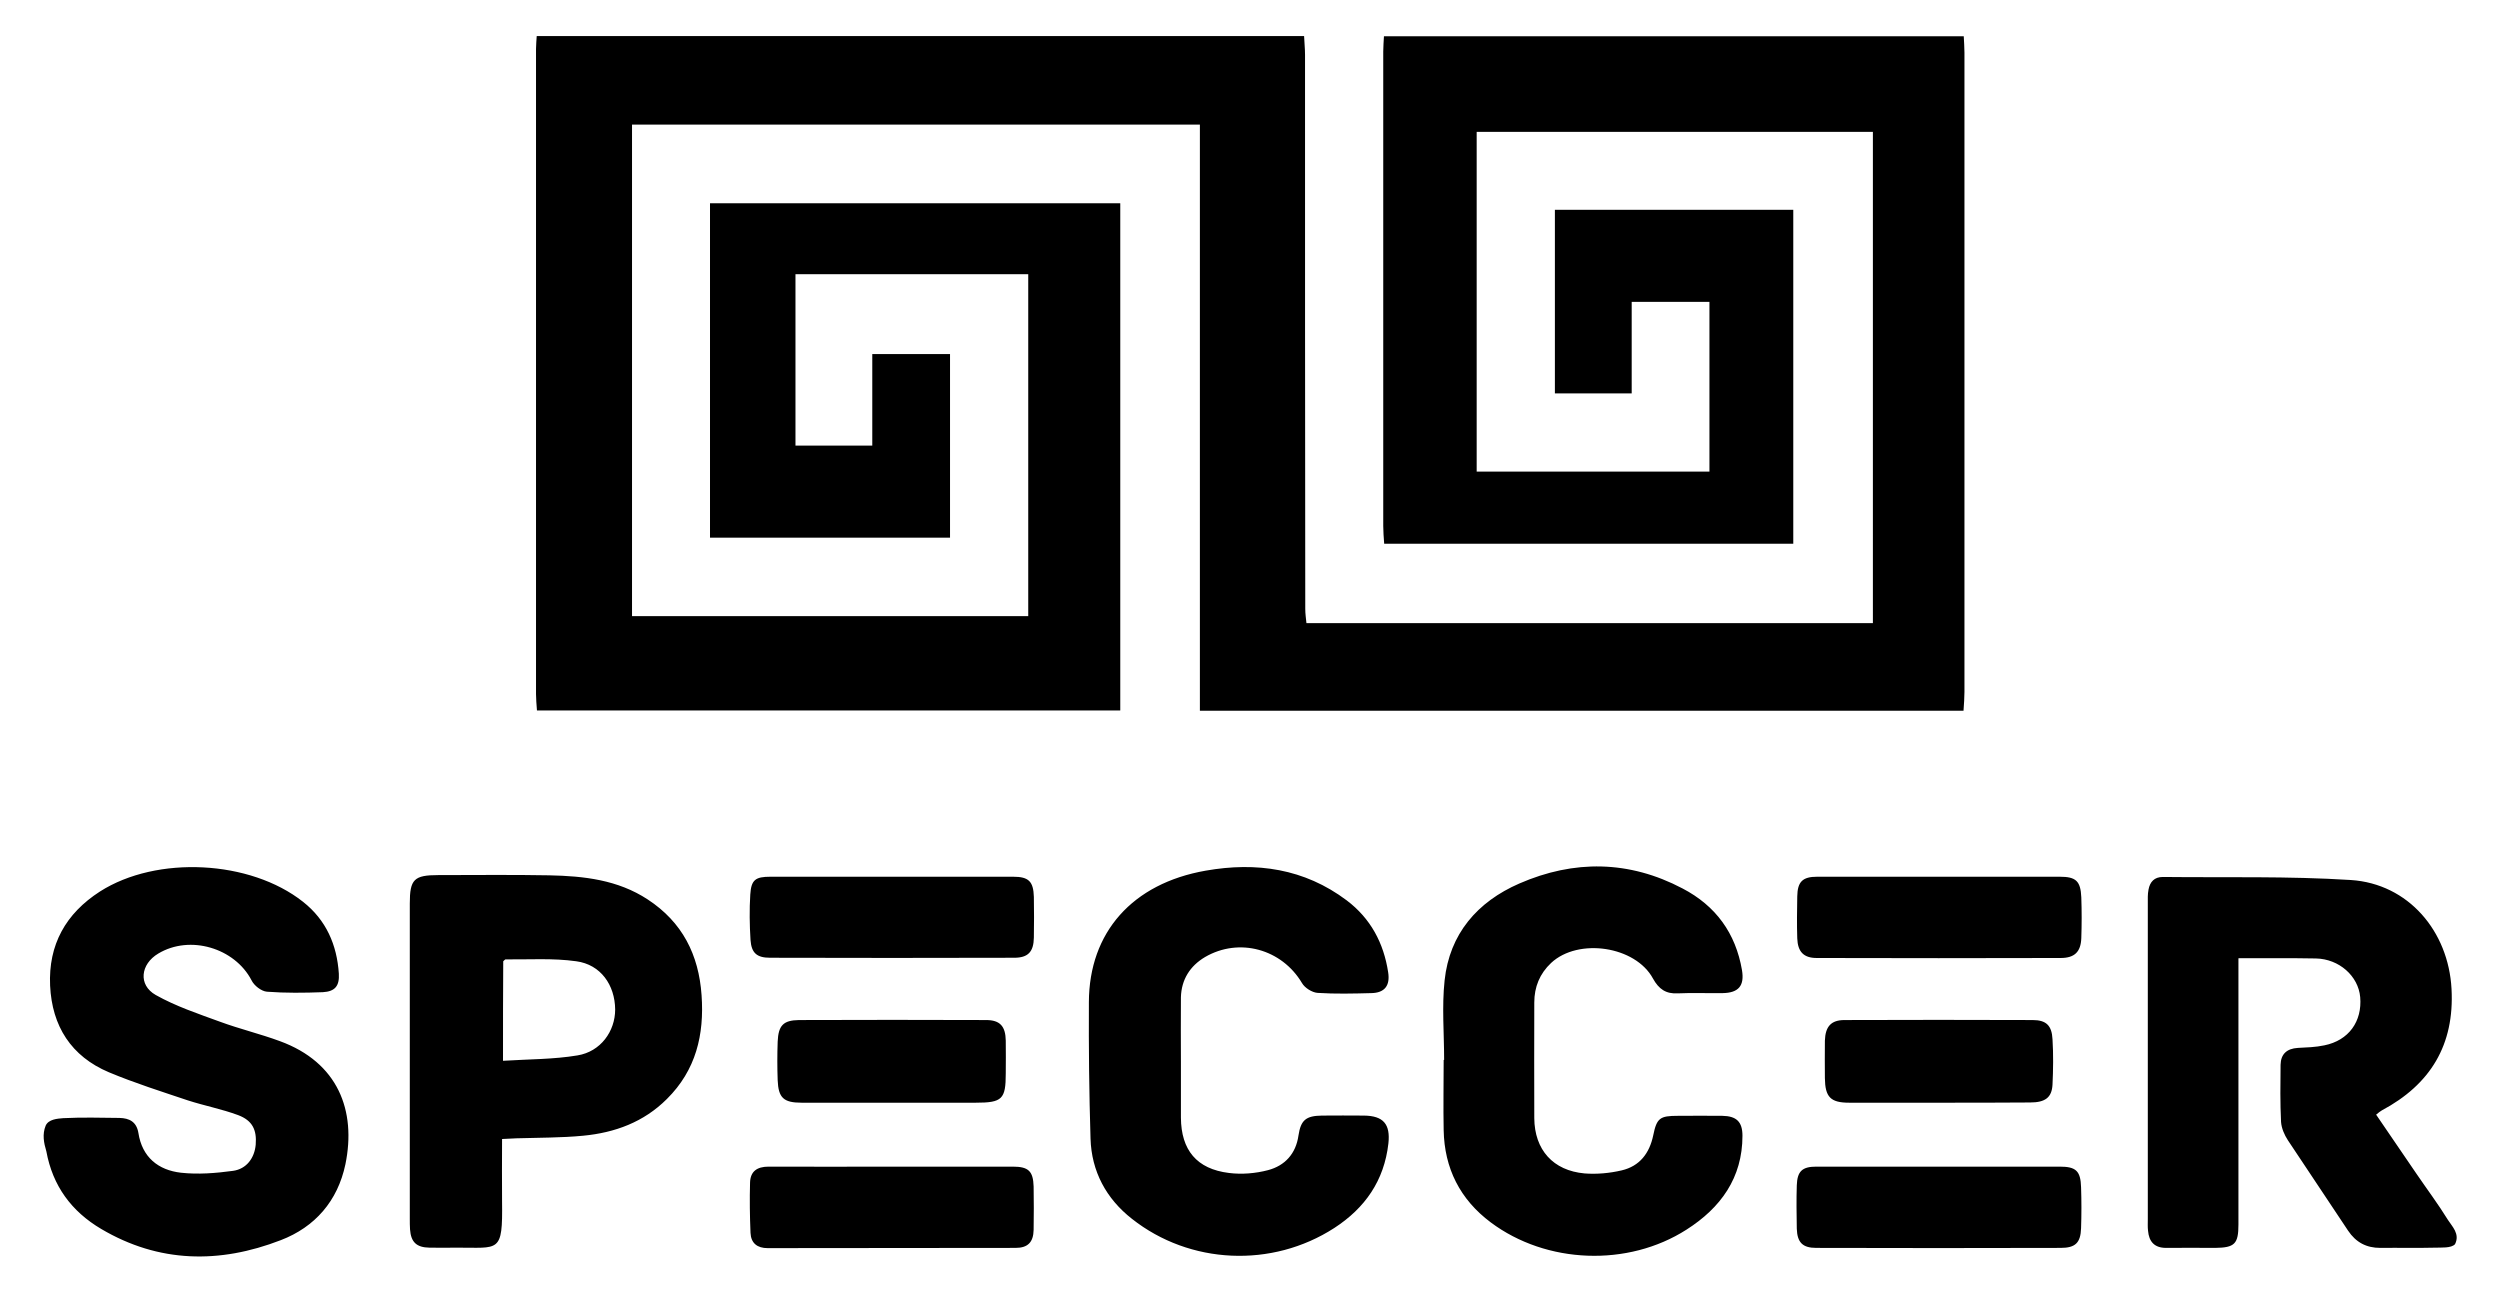 <svg xmlns="http://www.w3.org/2000/svg" viewBox="0 0 1067.6 555" fill="currentColor"><path d="M838.6 15.5c.1 2.3.3 4.6.3 7v273c0 2.5-.2 4.9-.4 8H512.4V53.2H269.9v209.9h169.2v-146h-99.4v73.2h32.8v-39.1h33.2v78.4H303.2V86.8h175.2v216.6H229.3c-.2-2.8-.4-4.9-.4-7V20.9c0-1.8.2-3.6.3-5.5h327.7c.1 2.7.4 5.3.4 8 0 78.9 0 157.7.1 236.6 0 2.1.3 4.1.5 6.1h241.9V56.3H630.6v145.1H730v-72.5h-33.2V168H664V89.6h101.8v142.6H591.1c-.2-2.8-.4-5.2-.4-7.6V22c0-2.2.2-4.3.3-6.5h247.6zM19.5 480.7c1.2-2.7 4.9-3 7.5-3.2 8-.4 16-.2 24-.1 4.2.1 7.3 1.6 8.1 6.4 1.6 10.4 8.5 15.9 18.2 17 7.3.8 14.8.2 22.2-.8 5.8-.8 9.2-5.5 9.7-11.2.5-6.3-1.4-10.3-7.5-12.6-7-2.6-14.4-4-21.5-6.3-11.3-3.8-22.7-7.4-33.7-12-16.1-6.8-24.3-19.7-25.1-37-.8-17.5 6.7-30.8 21.3-40.2 24.3-15.5 64.2-13.4 86.7 4.4 9.9 7.8 14.5 18.4 15.3 30.7.3 5.2-1.6 7.6-6.8 7.9-8 .3-16 .4-23.9-.2-2.4-.2-5.5-2.6-6.6-4.9-7.2-13.8-26.3-19.5-39.8-11.4-7.6 4.5-8.7 13.4-1.1 17.7 8.5 4.8 18.1 8 27.4 11.4 8.4 3.1 17.2 5.2 25.6 8.3 24.9 9.1 32.7 29.7 28 52.6-3.3 15.7-13 26.8-27.6 32.4-26.1 10.1-52 9.8-76.7-4.8-12.7-7.5-20.7-18.4-23.4-33.1-1.1-3.7-1.8-7.3-.3-11zM955.9 409.2v113.7c0 8.3-1.6 9.9-9.9 10-7 0-14-.1-21 0-5 0-7.3-2.7-7.7-7.3-.2-1.6-.1-3.3-.1-5V385.9c0-2-.1-4 .3-6 .6-3.3 2.5-5.4 6.1-5.4 26.8.3 53.6-.4 80.3 1.3 24.6 1.6 41.7 21.9 43 46.5 1.3 23.9-9 40.8-29.8 51.9-.7.4-1.3.9-2.4 1.8 5.8 8.5 11.5 16.8 17.2 25.2 4.5 6.6 9.3 13 13.5 19.8 1.7 2.7 5.2 5.9 3 10.3-1.6 1.8-6 1.4-8.4 1.5-7.8.2-15.6 0-23.5.1-5.9 0-10.4-2.3-13.8-7.4-8.5-12.9-17.2-25.7-25.7-38.6-1.5-2.3-2.7-5.1-2.9-7.8-.4-8.1-.3-16.3-.2-24.4.1-4.6 2.7-6.9 7.3-7.2 3.8-.2 7.7-.3 11.4-1.1 10.4-2.1 16.2-10.2 15.3-20.6-.8-9-9-16.3-18.9-16.5-10.6-.2-21.4-.1-33.1-.1zM214.4 486.4c0 9.4-.1 18 0 26.6.3 22.4-1.2 19.7-19.5 19.8-3.8 0-7.7.1-11.5 0-5.5-.1-7.9-2.3-8.3-7.8-.1-1.5-.1-3-.1-4.5V385.8c0-10.3 1.8-12.1 12.2-12.1 15.8 0 31.6-.2 47.4.1 14.7.3 29.2 1.9 42 10.3 14.8 9.7 21.8 23.6 23 40.9 1.2 16.9-2.4 32-14.8 44.3-9.9 9.9-22.2 14.4-35.8 15.7-9.4.9-18.9.8-28.4 1.1-1.6.1-3.4.2-6.2.3zm.4-33.4c11.1-.7 21.7-.6 31.8-2.3 9.9-1.6 16.1-10.3 16.1-19.6-.1-10.5-6.2-19.2-16.6-20.6-9.9-1.4-20.1-.7-30.2-.8-.3 0-.5.4-1 .8-.1 13.4-.1 27.2-.1 42.5zM504.3 453.3v24c.1 13.8 6.7 21.9 20.5 23.6 5.5.7 11.4.2 16.7-1.2 7.2-1.9 11.9-7 13-14.8 1-6.6 3.2-8.4 10-8.5 6-.1 12 0 18 0 8.3.1 11.3 3.7 10.4 11.9-1.8 15.9-10 27.6-23.1 36.1-26.6 17.2-61.7 15.6-86.4-3.9-11-8.6-17.3-20.3-17.7-34.3-.6-19.4-.8-38.9-.7-58.3.1-29.7 18.5-50.6 49.9-56.1 21.6-3.8 42.1-.9 60.2 12.7 10.2 7.7 15.8 18.2 17.7 30.7.9 5.7-1.5 8.8-7.2 8.9-7.7.2-15.3.4-23-.1-2.3-.2-5.4-2.1-6.6-4.2-8.6-14.5-26.8-19.6-41.4-11.1-6.4 3.8-10.1 9.6-10.3 17.2-.1 9.1 0 18.2 0 27.4zM616.7 452.6c0-11.3-1-22.7.2-33.9 2.1-19.9 14-33.6 31.9-41.4 23.4-10.2 46.9-9.9 69.7 2.1 14.2 7.4 22.7 19.1 25.4 34.9 1.1 6.6-1.4 9.7-8.3 9.8-6.3.1-12.7-.2-19 .1-5.2.3-8.2-1.8-10.7-6.3-7.5-13.9-31.9-17.5-43.5-6.7-4.9 4.6-7.2 10.3-7.2 16.9 0 16.5-.1 32.9 0 49.4.1 13.5 8 22.4 21.5 23.6 5.2.4 10.7-.1 15.8-1.3 7.7-1.8 11.9-7.3 13.5-15 1.5-7.4 2.9-8.3 10.5-8.3 6.3 0 12.7-.1 19 0 6 .1 8.6 2.5 8.6 8.5 0 18-9.3 30.8-23.9 40.1-25 16-59.8 14.7-83.6-3.1-13.1-9.8-19.8-23.1-20.1-39.4-.2-10 0-20 0-29.9 0-.1.1-.1.2-.1zM828.2 498.2h51.4c6.9 0 8.9 1.8 9.1 8.8.2 5.8.2 11.7 0 17.5-.2 6.3-2.5 8.4-8.7 8.4-34.8.1-69.6.1-104.4 0-5.8 0-8.1-2.3-8.3-8.2-.1-6.2-.2-12.3 0-18.5.2-6 2.3-8 8.3-8h52.6zM381.1 498.2h51.4c6.7 0 8.7 1.9 8.9 8.5.1 6.2.1 12.3 0 18.5-.1 5.3-2.5 7.7-7.7 7.7-35.3.1-70.6 0-105.9.1-4.4 0-7.1-2.1-7.3-6.5-.3-7.1-.4-14.3-.2-21.4.1-4.8 2.9-6.9 7.9-6.9 17.6.1 35.3 0 52.9 0zM828.2 374.4h51.4c6.9 0 8.9 1.8 9.2 8.8.2 5.8.2 11.6 0 17.4-.2 5.9-2.9 8.5-8.8 8.5-34.7.1-69.5.1-104.2 0-5.6 0-8.1-2.7-8.3-8.4-.2-6-.1-12 0-17.9.1-6.3 2.3-8.4 8.5-8.4h52.2zM380.8 374.4h51.9c6.6 0 8.6 2 8.8 8.6.1 5.8.1 11.6 0 17.4-.1 6.1-2.5 8.6-8.4 8.6-34.7.1-69.5.1-104.2 0-5.7 0-8-2-8.4-7.6-.4-6.4-.5-13-.1-19.4.4-6.3 2.2-7.6 8.6-7.6h51.8zM380.7 470.9h-38.4c-7.7 0-9.9-2.1-10.2-9.6-.2-5.5-.2-11 0-16.5.3-6.9 2.4-9.1 9.1-9.2 26.6-.1 53.2-.1 79.9 0 6 0 8.3 2.7 8.4 8.8.1 4.7 0 9.3 0 14 0 11-1.5 12.5-12.8 12.5h-36zM828.1 470.9h-38.4c-8 0-10.3-2.4-10.4-10.5 0-5.3-.1-10.6 0-16 .2-6 2.6-8.8 8.4-8.8 26.8-.1 53.5-.1 80.3 0 5.8 0 8.2 2.3 8.5 8.2.4 6.5.3 13 0 19.4-.3 5.5-3.1 7.6-9.6 7.6-12.8.1-25.8.1-38.8.1z"/></svg>

